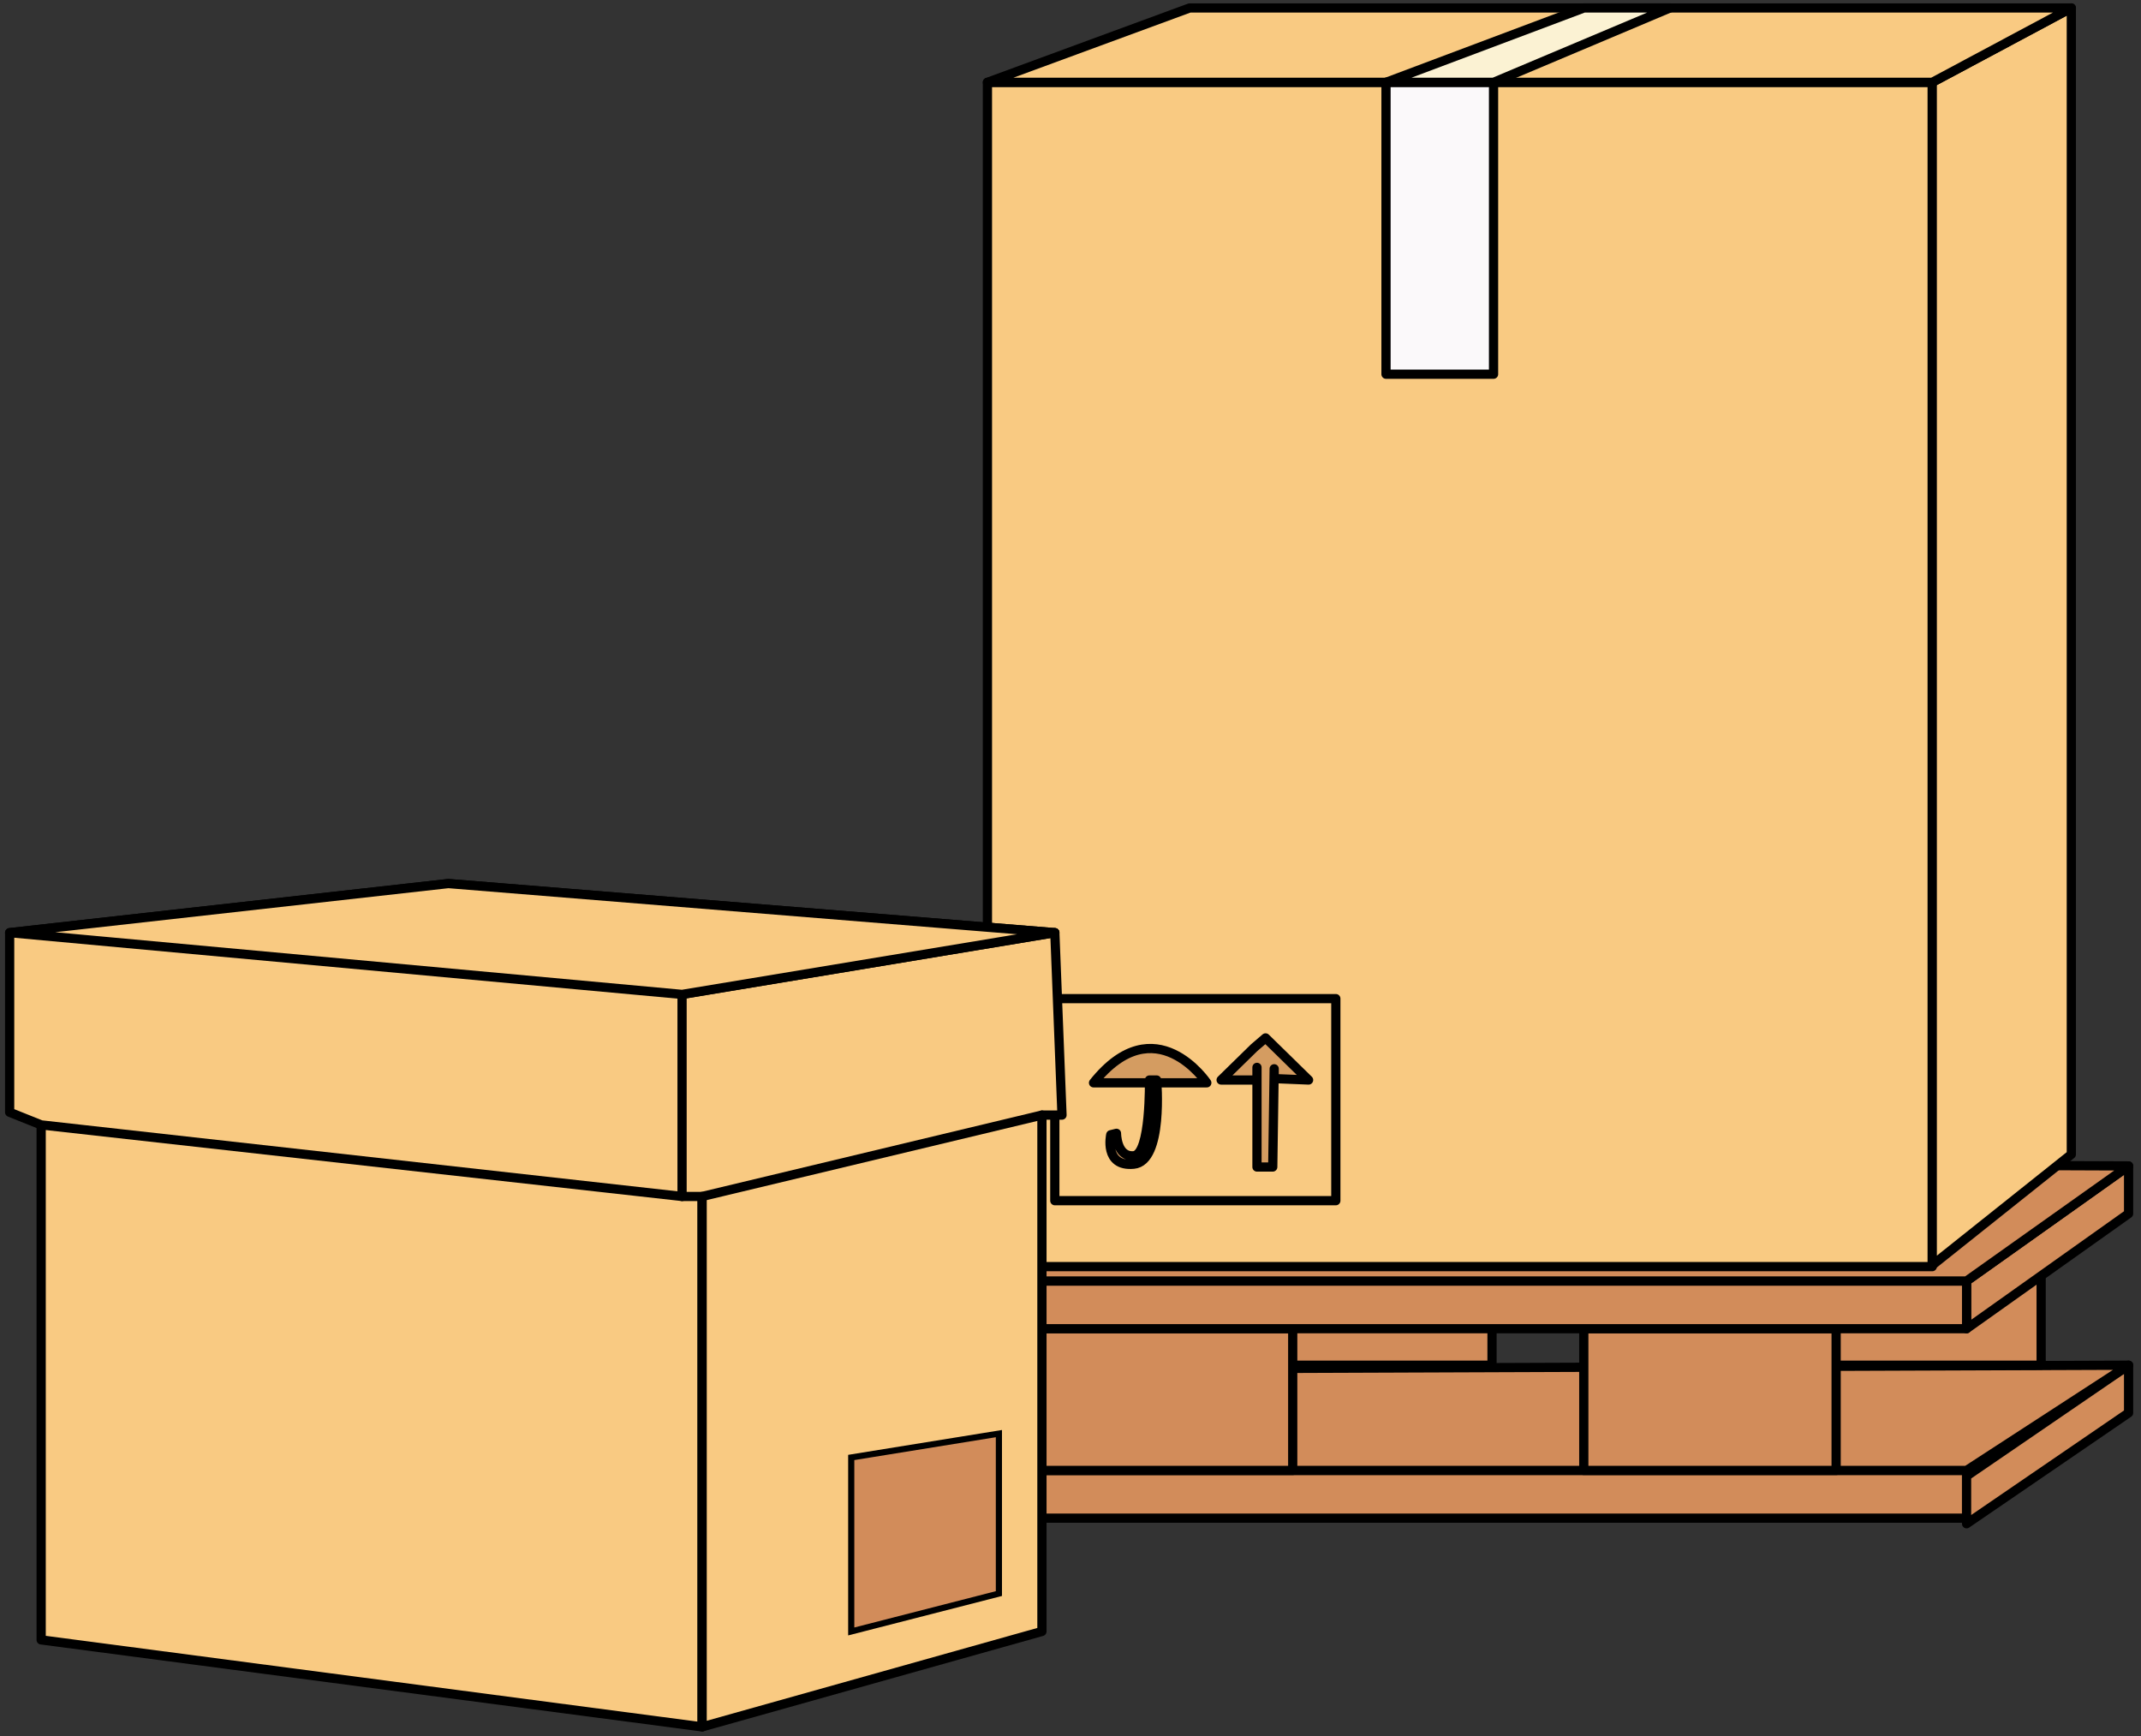<svg width="222" height="180" viewBox="0 0 222 180" fill="none" xmlns="http://www.w3.org/2000/svg">
<rect x="0" y="0" width="222" height="180" fill="#333333" stroke="none"/>
<path d="M203.915 152.462H37.856V157.409H203.915V152.462Z" fill="#D28C5A" stroke="black" stroke-width="0.956" stroke-miterlimit="10" stroke-linecap="round" stroke-linejoin="round"/>
<path d="M220.713 146.497L203.914 157.991V153.044L220.713 141.551V146.497Z" fill="#D28C5A" stroke="black" stroke-width="0.956" stroke-miterlimit="10" stroke-linecap="round" stroke-linejoin="round"/>
<path d="M37.856 152.462L66.846 142.132L220.714 141.551L203.915 152.462H37.856Z" fill="#D28C5A" stroke="black" stroke-width="0.956" stroke-miterlimit="10" stroke-linecap="round" stroke-linejoin="round"/>
<path d="M94.944 127.147H68.779V141.841H94.944V127.147Z" fill="#D28C5A" stroke="black" stroke-width="0.956" stroke-miterlimit="10" stroke-linecap="round" stroke-linejoin="round"/>
<path d="M154.707 126.856H128.542V141.55H154.707V126.856Z" fill="#D28C5A" stroke="black" stroke-width="0.956" stroke-miterlimit="10" stroke-linecap="round" stroke-linejoin="round"/>
<path d="M211.646 126.856H185.481V141.55H211.646V126.856Z" fill="#D28C5A" stroke="black" stroke-width="0.956" stroke-miterlimit="10" stroke-linecap="round" stroke-linejoin="round"/>
<path d="M134.042 137.768H107.877V152.462H134.042V137.768Z" fill="#D28C5A" stroke="black" stroke-width="0.956" stroke-miterlimit="10" stroke-linecap="round" stroke-linejoin="round"/>
<path d="M190.388 137.768H164.223V152.462H190.388V137.768Z" fill="#D28C5A" stroke="black" stroke-width="0.956" stroke-miterlimit="10" stroke-linecap="round" stroke-linejoin="round"/>
<path d="M220.713 125.837L203.914 137.768V132.821L220.713 120.891V125.837Z" fill="#D28C5A" stroke="black" stroke-width="0.956" stroke-miterlimit="10" stroke-linecap="round" stroke-linejoin="round"/>
<path d="M203.915 132.821H37.856V137.768H203.915V132.821Z" fill="#D28C5A" stroke="black" stroke-width="0.956" stroke-miterlimit="10" stroke-linecap="round" stroke-linejoin="round"/>
<path d="M220.714 120.891L203.915 132.821H37.856L74.279 120.309L220.714 120.891Z" fill="#D28C5A" stroke="black" stroke-width="0.956" stroke-miterlimit="10" stroke-linecap="round" stroke-linejoin="round"/>
<path d="M76.212 137.768H50.047V152.462H76.212V137.768Z" fill="#D28C5A" stroke="black" stroke-width="0.956" stroke-miterlimit="10" stroke-linecap="round" stroke-linejoin="round"/>
<path d="M200.356 8.538H102.386V131.331H200.356V8.538Z" fill="#F9CA82" stroke="black" stroke-width="0.957" stroke-miterlimit="10" stroke-linecap="round" stroke-linejoin="round"/>
<path d="M214.776 119.692L200.356 131.185V8.538L214.776 0.827V119.692Z" fill="#F9CA82" stroke="black" stroke-width="0.957" stroke-miterlimit="10" stroke-linecap="round" stroke-linejoin="round"/>
<path d="M102.386 8.538L123.348 0.827H214.777L200.356 8.538H102.386Z" fill="#F9CA82" stroke="black" stroke-width="0.957" stroke-miterlimit="10" stroke-linecap="round" stroke-linejoin="round"/>
<path d="M154.866 8.538H143.716V38.8H154.866V8.538Z" fill="#FBF9FA" stroke="black" stroke-width="0.957" stroke-miterlimit="10" stroke-linecap="round" stroke-linejoin="round"/>
<path d="M143.716 8.538L164.232 0.827H173.151L154.866 8.538H143.716Z" fill="#FBF2D3" stroke="black" stroke-width="0.957" stroke-miterlimit="10" stroke-linecap="round" stroke-linejoin="round"/>
<path d="M138.512 103.543H109.374V124.493H138.512V103.543Z" stroke="black" stroke-width="0.957" stroke-miterlimit="10" stroke-linecap="round" stroke-linejoin="round"/>
<path d="M113.389 112.272H125.133C125.133 112.272 119.781 104.27 113.389 112.272Z" fill="#D49C61" stroke="black" stroke-width="0.957" stroke-miterlimit="10" stroke-linecap="round" stroke-linejoin="round"/>
<path d="M115.174 117.655C115.174 117.655 114.43 121.001 117.552 120.71C120.674 120.419 119.931 111.981 119.931 111.981H119.188C119.188 111.981 119.336 119.692 117.552 119.837C115.768 119.983 115.768 117.509 115.768 117.509L115.174 117.655Z" fill="#D49C61" stroke="black" stroke-width="0.957" stroke-miterlimit="10" stroke-linecap="round" stroke-linejoin="round"/>
<path d="M135.687 111.981L132.268 108.635L131.227 107.616L130.038 108.635L126.619 111.981H130.336V110.671V121.001H131.971L132.12 110.817V111.835L135.687 111.981Z" fill="#D49C61" stroke="black" stroke-width="0.957" stroke-miterlimit="10" stroke-linecap="round" stroke-linejoin="round"/>
<path d="M4.268 170.031V111.544L72.803 116.345V179.051L4.268 170.031Z" fill="#F9CA82" stroke="black" stroke-width="0.957" stroke-miterlimit="10" stroke-linecap="round" stroke-linejoin="round"/>
<path d="M1 96.704V115.327L4.27 116.636L70.723 124.056L109.376 96.704L46.491 91.612L1 96.704Z" fill="#F9CA82" stroke="black" stroke-width="0.957" stroke-miterlimit="10" stroke-linecap="round" stroke-linejoin="round"/>
<path d="M109.376 96.704L110.119 115.618H108.038V169.158L72.805 179.051V124.056H70.723V103.106L109.376 96.704Z" fill="#F9CA82" stroke="black" stroke-width="0.957" stroke-miterlimit="10" stroke-linecap="round" stroke-linejoin="round"/>
<path d="M70.723 103.106L1 96.704L46.491 91.612L109.376 96.704L70.723 103.106Z" fill="#F9CA82" stroke="black" stroke-width="0.957" stroke-miterlimit="10" stroke-linecap="round" stroke-linejoin="round"/>
<path d="M88.264 151.118V169.158L103.576 165.23V148.644L88.264 151.118Z" fill="#D28C5A" stroke="black" stroke-width="0.638" stroke-miterlimit="10"/>
<path d="M108.038 115.618L72.804 124.056" stroke="black" stroke-width="0.957" stroke-miterlimit="10" stroke-linecap="round" stroke-linejoin="round"/>
</svg>
